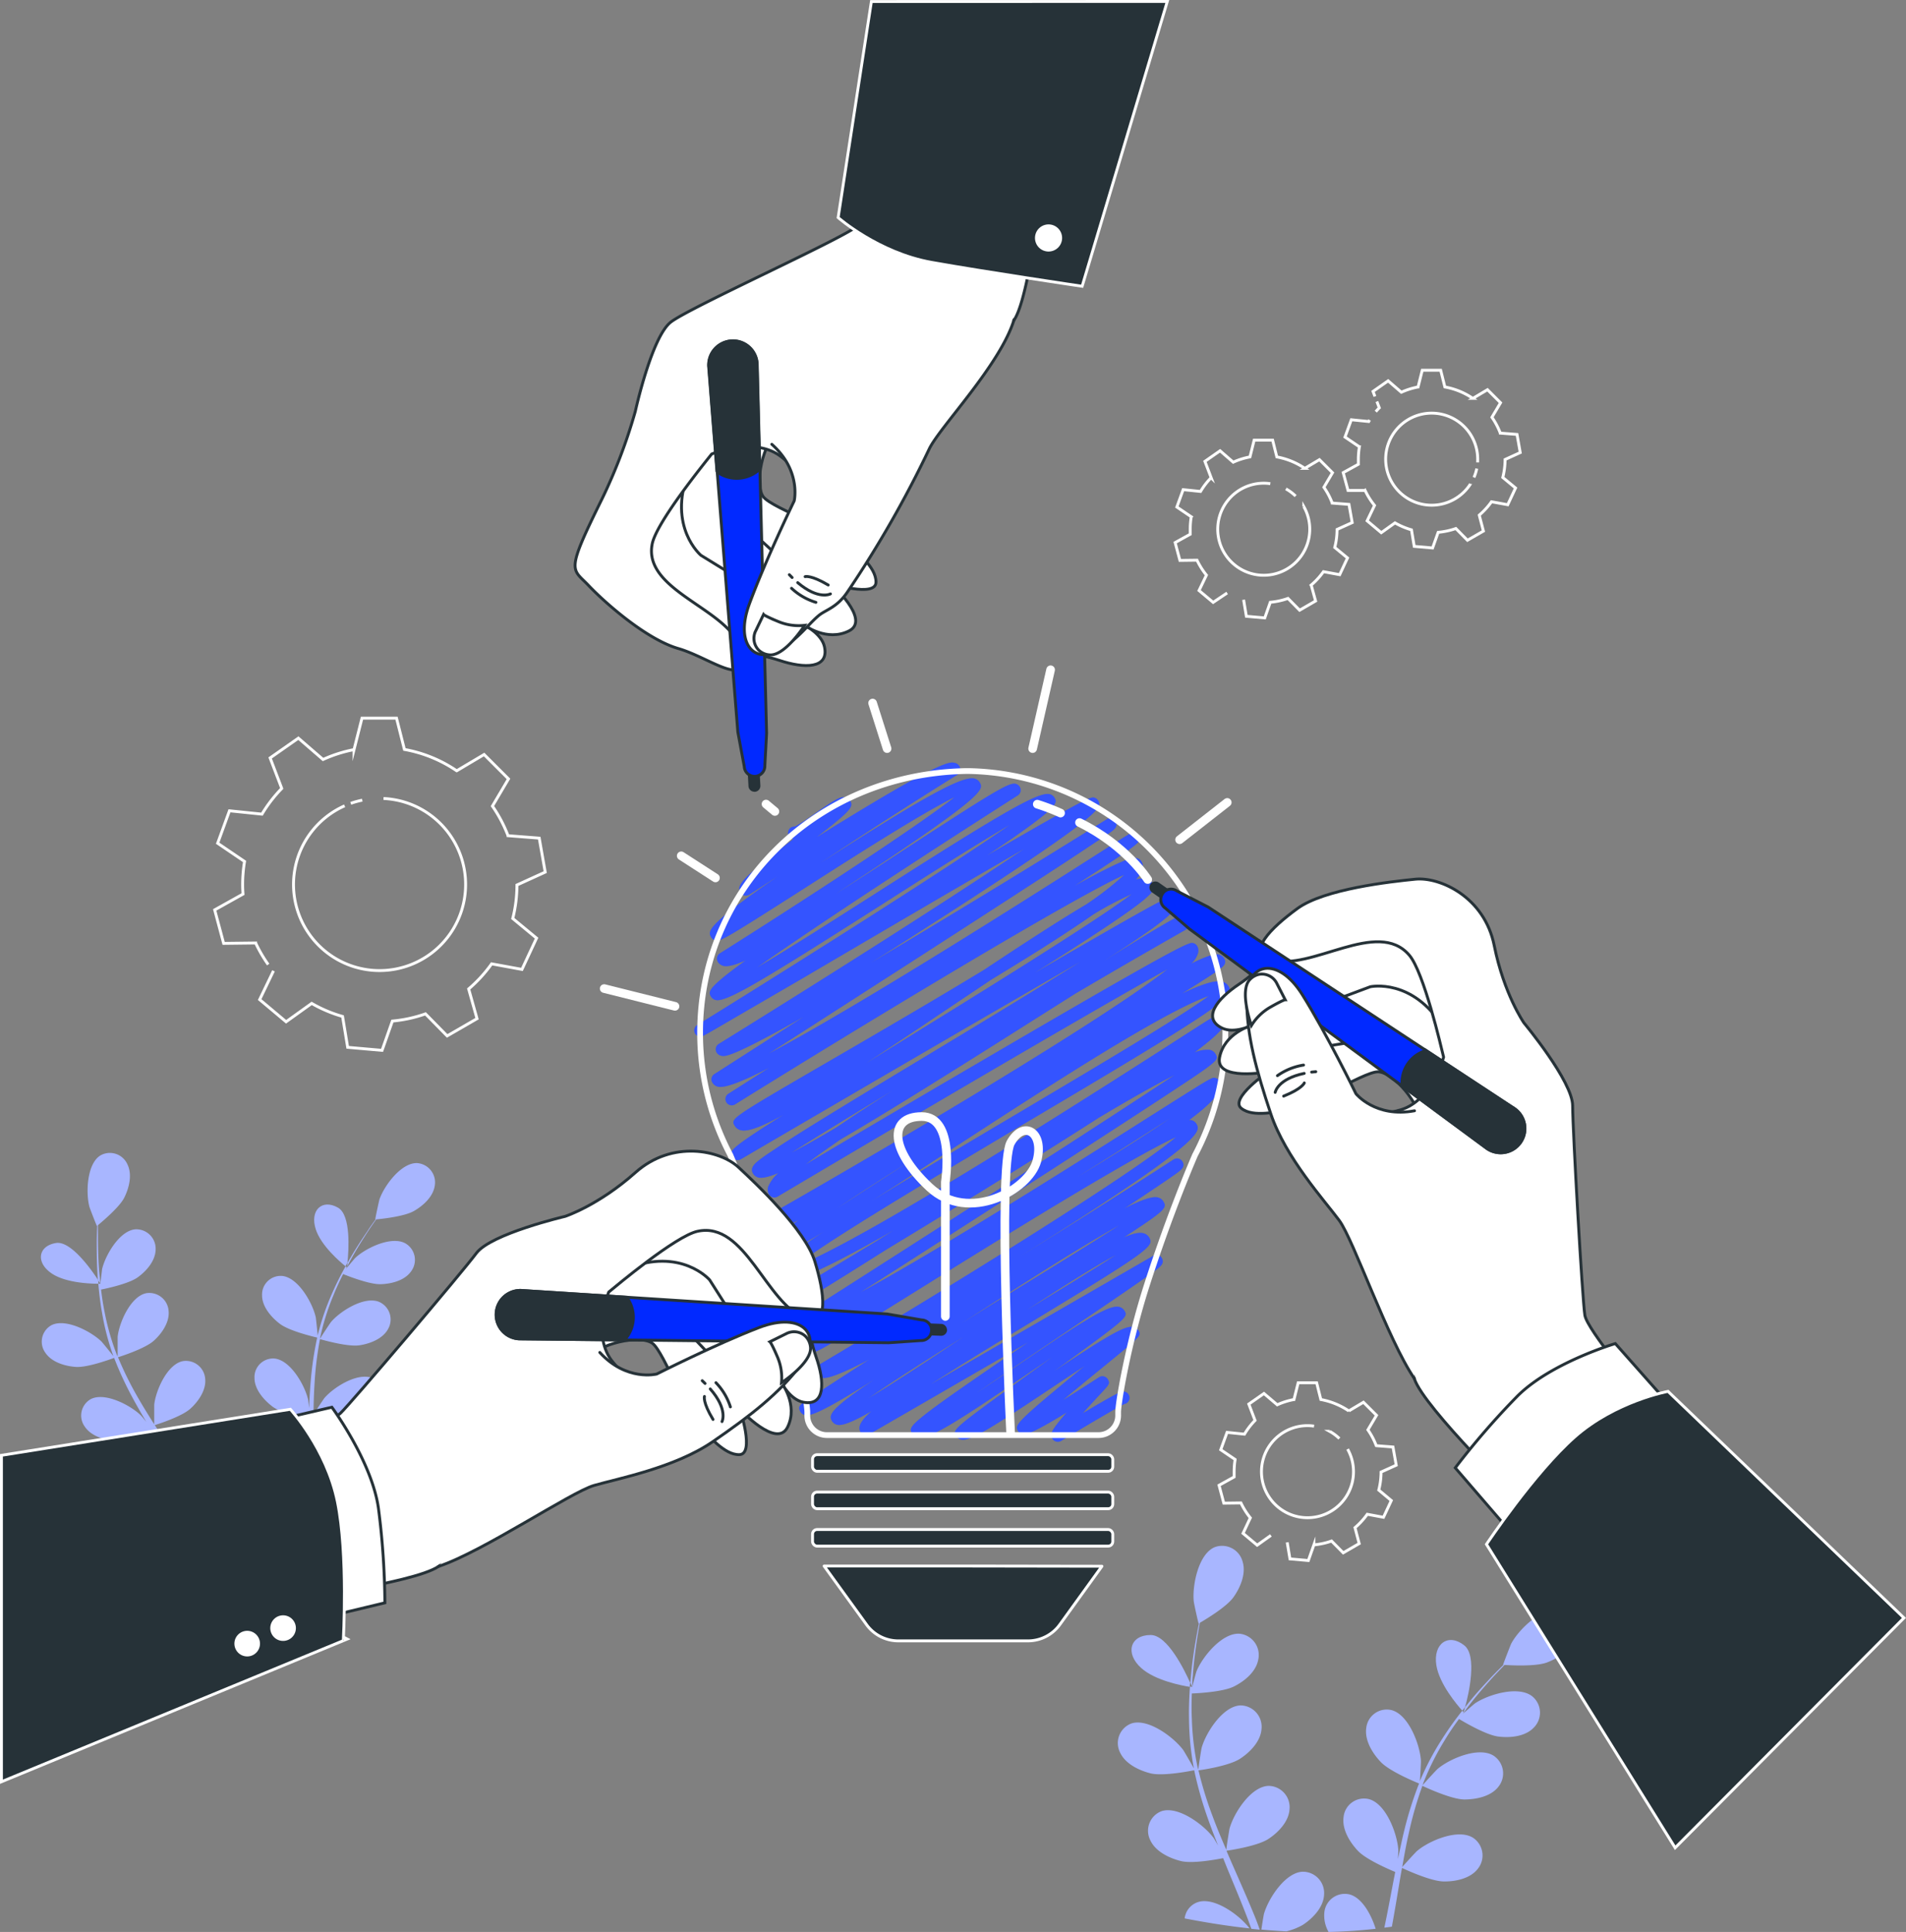 <svg xmlns="http://www.w3.org/2000/svg" width="661.646" height="670.356" viewBox="0 0 661.646 670.356">
  <rect x="0" y="0" width="661.646" height="670.356" fill="#808080" stroke="none"/>
  <g id="Collab-bro" transform="translate(-27.69 -18.15)">
    <g id="freepik--Plants--inject-2" transform="translate(41.893 418.203)">
      <path id="Path_1606" data-name="Path 1606" d="M52.888,335.706c-.378-4.2-.465-8.059-.508-11.486v-5.344c1.452-1.234,7.507-6.244,9.177-9.628s2.8-7.987,1.031-11.53a6.651,6.651,0,0,0-9.366-3.035c-4.69,2.9-5.082,12.938-3.819,17.774.1.421,2.556,6.752,2.628,6.694l.1-.073c-.073,1.583-.145,3.282-.174,5.126,0,3.427,0,7.261.261,11.53,0,.7.1,1.452.16,2.164.523.784.813,1.292.813,1.292C53.135,338.015,52.989,336.824,52.888,335.706Z" transform="translate(-32.582 -293.805)" fill="#a8b6ff"/>
      <path id="Path_1607" data-name="Path 1607" d="M42.845,315.346c-6.3,1.031-7.115,6.941-1.234,10.716,4.981,3.195,13.49,3.412,15.973,3.412a5.486,5.486,0,0,0-.1-1.292C55.1,324.538,48.014,314.489,42.845,315.346Z" transform="translate(-37.627 -284.089)" fill="#a8b6ff"/>
      <path id="Path_1608" data-name="Path 1608" d="M145.562,296.231c-5.562-.174-11.428,7.87-13.069,12.546-.145.407-1.568,7-1.452,6.985h.116c-.944,1.263-1.931,2.628-2.9,4.153-1.917,2.817-4.051,6.012-6.128,9.642l-.726,1.263c-.1,1.016-.189,1.626-.189,1.626l-.494-.407a105.537,105.537,0,0,0-4.777,9.6,84.844,84.844,0,0,0-4.908,14.376v.174c-.116-1.626-.61-6.171-.682-6.505-1.089-4.879-6.026-13.693-11.617-14.289a6.476,6.476,0,0,0-7.014,6.738c0,3.935,3.224,7.638,6.2,9.889,3.369,2.556,12.241,4.6,12.938,4.763a117.619,117.619,0,0,0-2.265,15.349c-.261,3.006-.421,6.041-.552,9.1-.16-1.452-.29-2.672-.334-2.9-1.089-4.865-6.026-13.679-11.617-14.274a6.462,6.462,0,0,0-7,6.738c0,3.935,3.224,7.624,6.2,9.889s10.557,4.2,12.561,4.661c0,1.176-.087,2.338-.116,3.514-.16,5.62-.3,11.225-.6,16.728-.1,1.931-.276,3.834-.45,5.736-.131-1.249-.247-2.294-.29-2.454-1.075-4.865-6.026-13.679-11.617-14.274a6.447,6.447,0,0,0-7,6.738c0,3.935,3.209,7.624,6.186,9.889s9.831,3.993,12.2,4.574c-.16,1.336-.319,2.672-.508,3.979.842.247,1.7.45,2.585.624.319-2.527.566-5.1.77-7.7,2.062.581,9.439,2.541,13.069,2s8.161-2.236,10.005-5.692a6.665,6.665,0,0,0-3.064-9.352c-5.169-2.178-13.563,3.18-16.757,6.941-.189.232-2.178,3.195-3.238,4.836.131-1.9.261-3.79.319-5.707.189-5.562.2-11.2.232-16.8v-5.155c.741.218,9.453,2.73,13.577,2.12,3.674-.537,8.161-2.236,10.005-5.678a6.651,6.651,0,0,0-3.078-9.352c-5.155-2.178-13.548,3.166-16.743,6.927-.232.29-3.078,4.545-3.746,5.663,0-3.775.145-7.536.378-11.239a116.637,116.637,0,0,1,1.859-14.9c.349.1,9.439,2.759,13.65,2.149,3.674-.537,8.175-2.251,10.005-5.692a6.665,6.665,0,0,0-3.064-9.352c-5.155-2.178-13.563,3.18-16.757,6.941-.247.29-3.3,4.879-3.8,5.808A4.369,4.369,0,0,1,112,356.3a83.686,83.686,0,0,1,4.545-14.3c1.031-2.57,2.164-4.952,3.325-7.26,1.641.668,9.192,3.645,13.069,3.514s8.379-1.321,10.586-4.545A6.622,6.622,0,0,0,141.5,324.1c-4.894-2.73-13.853,1.655-17.425,5.039-.189.174-1.96,2.28-3.238,3.819.537-1.031,1.075-2.106,1.612-3.078,2-3.674,4.066-6.912,5.91-9.758,1.06-1.612,2.062-3.049,3.006-4.356,1.931-.174,9.758-1,13.069-2.9s6.752-5.039,7.261-8.93a6.709,6.709,0,0,0-6.128-7.7Z" transform="translate(-14.954 -292.709)" fill="#a8b6ff"/>
      <path id="Path_1609" data-name="Path 1609" d="M91.8,408.961c.378.741.741,1.452,1.1,2.236l2.483-.813c-.944-1.873-1.917-3.746-2.9-5.591,2.018-.654,9.192-3.078,11.922-5.562s5.5-6.4,5.126-10.31a6.723,6.723,0,0,0-7.7-6.2c-5.46,1.016-9.439,10.165-9.99,15.087v5.808c-.958-1.655-1.888-3.325-2.9-4.981-2.9-4.792-6.012-9.54-9.09-14.289l-2.788-4.356c.726-.218,9.308-2.9,12.372-5.707,2.73-2.469,5.5-6.389,5.126-10.3a6.709,6.709,0,0,0-7.7-6.2c-5.46,1.017-9.439,10.165-9.99,15.087v6.854c-2.047-3.224-4.051-6.447-5.9-9.7a119.705,119.705,0,0,1-6.68-13.577c.334-.1,9.308-2.9,12.445-5.736,2.73-2.469,5.5-6.389,5.126-10.31a6.709,6.709,0,0,0-7.7-6.186c-5.46,1.017-9.439,10.165-9.99,15.087v6.956c-.1-.276-.247-.552-.349-.813a86.631,86.631,0,0,1-4.153-14.521c-.566-2.73-.944-5.373-1.263-7.958,1.728-.334,9.6-2,12.72-4.24s6.171-5.808,6.23-9.671a6.723,6.723,0,0,0-6.985-7c-5.547.406-10.513,9.047-11.617,13.882,0,.261-.378,3.006-.581,5.01h-.712c.276,3.224.668,6.622,1.307,10.165a85.894,85.894,0,0,0,3.877,14.841.537.537,0,0,0,.073.16c-1-1.307-3.906-4.865-4.153-5.111-3.587-3.5-12.517-8.2-17.425-5.649a6.535,6.535,0,0,0-2.062,9.54c2.207,3.3,6.868,4.661,10.571,4.908,4.182.3,12.633-2.9,13.3-3.122a117.47,117.47,0,0,0,6.593,14.187q2.178,4.03,4.56,7.987c-.9-1.1-1.713-2.091-1.844-2.207-3.572-3.514-12.517-8.219-17.425-5.663a6.535,6.535,0,0,0-2.062,9.555c2.193,3.3,6.868,4.647,10.571,4.908s11.021-2.323,12.953-3.049c.624,1,1.22,2.018,1.844,3.02,2.9,4.821,5.954,9.628,8.713,14.419.973,1.7,1.888,3.4,2.788,5.1-.8-.987-1.452-1.8-1.583-1.917-3.587-3.5-12.532-8.2-17.425-5.649a6.534,6.534,0,0,0-2.077,9.54c2.193,3.3,6.868,4.661,10.571,4.923S89.494,409.774,91.8,408.961Z" transform="translate(-37.532 -285.553)" fill="#a8b6ff"/>
      <path id="Path_1610" data-name="Path 1610" d="M111.243,307.233c-5.533-3.18-9.9.9-7.725,7.536,1.859,5.678,8.437,11.3,10.3,12.779l.682-1.22C114.96,321.913,115.759,309.817,111.243,307.233Z" transform="translate(-8.095 -288.231)" fill="#a8b6ff"/>
      <path id="Path_1611" data-name="Path 1611" d="M343.795,465.56c-6.128.16-12.067,9.439-13.534,14.724-.073.276-.552,3.166-.871,5.358q4.356.392,8.713.61a21.778,21.778,0,0,0,5.663-2.236c3.412-2.222,7.115-6.012,7.377-10.354a7.391,7.391,0,0,0-7.348-8.1Z" transform="translate(94.281 -216.153)" fill="#a8b6ff"/>
      <path id="Path_1612" data-name="Path 1612" d="M304.946,409c-7.057,0-8.974,6.331-3.209,11.472,4.865,4.356,14.115,6.084,16.815,6.52l.131-1.452C316.722,421.111,310.74,408.913,304.946,409Z" transform="translate(80.245 -241.724)" fill="#a8b6ff"/>
      <path id="Path_1613" data-name="Path 1613" d="M395.691,492.745A7.362,7.362,0,0,0,393.978,482c-5.242-3.267-15.349,1.1-19.473,4.647-.319.261-4.153,4.429-5.082,5.533.711-4.124,1.452-8.2,2.381-12.212a126.6,126.6,0,0,1,4.618-15.973c.363.174,9.8,4.661,14.521,4.734,4.095,0,9.294-1.031,11.893-4.458a7.362,7.362,0,0,0-1.713-10.746c-5.242-3.267-15.349,1.1-19.473,4.647-.334.276-4.458,4.748-5.155,5.62.116-.3.189-.624.3-.929a92.93,92.93,0,0,1,7.449-14.812,86.547,86.547,0,0,1,4.894-7.26c1.67,1.016,9.4,5.576,13.635,6.1s9.366,0,12.328-3.108a7.333,7.333,0,0,0-.537-10.847c-4.865-3.834-15.392-.6-19.894,2.454-.247.174-2.541,2.149-4.2,3.6.755-1.031,1.539-2.106,2.28-3.078,2.832-3.659,5.634-6.825,8.146-9.613,1.452-1.568,2.774-2.9,4.037-4.255,2.149.145,10.833.61,14.739-.857s8.248-4.356,9.424-8.495a7.406,7.406,0,0,0-5.445-9.453c-6.026-1.176-13.824,6.593-16.394,11.413-.218.421-2.9,7.348-2.817,7.362h.131c-1.234,1.205-2.556,2.527-3.964,3.993-2.57,2.745-5.46,5.808-8.379,9.468l-1,1.249c-.29,1.089-.479,1.728-.479,1.728s-.189-.189-.479-.523a111.908,111.908,0,0,0-6.883,9.628,93.612,93.612,0,0,0-7.856,14.84s0,.131,0,.189c.16-1.8.421-6.839.392-7.26-.319-5.5-4.182-15.973-10.165-17.6a7.159,7.159,0,0,0-8.814,6.142c-.639,4.356,2.178,8.872,5.039,11.864,3.224,3.369,12.546,7.144,13.287,7.449a127.08,127.08,0,0,0-5.155,16.351c-.8,3.224-1.452,6.52-2.193,9.816.087-1.554.145-2.9.131-3.137-.334-5.5-4.182-15.973-10.165-17.6a7.13,7.13,0,0,0-8.814,6.128c-.639,4.356,2.178,8.887,5.039,11.878s10.789,6.4,12.88,7.261l-.741,3.8c-.987,5.213-1.96,10.412-3.035,15.538l2.614-.363c.9-4.894,1.728-9.831,2.541-14.768.3-1.873.639-3.732.973-5.605.755.363,9.831,4.618,14.434,4.69C387.893,497.246,393.092,496.172,395.691,492.745Z" transform="translate(103.141 -244.384)" fill="#a8b6ff"/>
      <path id="Path_1614" data-name="Path 1614" d="M381.016,412.1c-5.489-4.429-10.949-.741-9.744,6.868,1.046,6.534,7.261,13.8,9,15.741l.958-1.205C382.57,428.789,385.474,415.72,381.016,412.1Z" transform="translate(113.14 -241.183)" fill="#a8b6ff"/>
      <path id="Path_1615" data-name="Path 1615" d="M313.267,432.808c.319-4.632.9-8.872,1.452-12.6.319-2.12.653-4.037.987-5.808,1.859-1.075,9.279-5.5,11.689-8.9s4.443-8.219,3.137-12.386a7.362,7.362,0,0,0-9.686-4.952c-5.634,2.367-7.8,13.229-7.261,18.718,0,.479,1.612,7.812,1.714,7.769l.116-.073c-.363,1.714-.726,3.558-1.075,5.576-.639,3.732-1.307,7.958-1.728,12.619-.073.77-.145,1.583-.2,2.381.421.958.668,1.554.668,1.554A26.492,26.492,0,0,1,313.267,432.808Z" transform="translate(86.604 -251.36)" fill="#a8b6ff"/>
      <path id="Path_1616" data-name="Path 1616" d="M315.624,472.937a6.781,6.781,0,0,0-4.574,5.649c7.507,1.452,15.015,2.657,22.508,3.456C330.218,477.54,321.374,471.02,315.624,472.937Z" transform="translate(85.989 -212.973)" fill="#a8b6ff"/>
      <path id="Path_1617" data-name="Path 1617" d="M353.283,471.066a7.13,7.13,0,0,0-8.814,6.128,11.5,11.5,0,0,0,1.452,6.868q8.233-.174,16.351-1.089C360.66,477.862,357.508,472.242,353.283,471.066Z" transform="translate(101.071 -213.76)" fill="#a8b6ff"/>
      <path id="Path_1618" data-name="Path 1618" d="M342.465,506.434c-2.338-5.721-4.894-11.457-7.406-17.178-.77-1.742-1.525-3.5-2.28-5.257.828-.116,10.658-1.554,14.521-4.066,3.412-2.222,7.115-6.012,7.377-10.354a7.391,7.391,0,0,0-7.261-8.088c-6.128.145-12.067,9.439-13.534,14.71-.116.407-1.017,6.041-1.162,7.478-1.67-3.863-3.3-7.725-4.734-11.617a129.236,129.236,0,0,1-4.923-15.973c.378,0,10.644-1.452,14.521-4.066,3.4-2.222,7.115-6.026,7.377-10.354a7.406,7.406,0,0,0-7.261-8.1c-6.128.16-12.067,9.439-13.534,14.724-.116.407-1.075,6.476-1.162,7.58-.073-.3-.189-.624-.261-.944a95.4,95.4,0,0,1-1.975-16.612c-.145-3.078-.1-6.026,0-8.887,1.931-.073,10.8-.523,14.608-2.425s7.74-5.184,8.466-9.453a7.406,7.406,0,0,0-6.389-8.843c-6.113-.537-13.069,8.03-15.087,13.069-.1.276-.915,3.224-1.452,5.373l-.8-.116c-.261,3.558-.421,7.261-.334,11.268a95.841,95.841,0,0,0,1.641,16.859v.189c-.857-1.6-3.412-5.983-3.645-6.3-3.3-4.443-12.227-11.138-18.021-9.206a7.26,7.26,0,0,0-3.906,10.063c1.815,3.964,6.68,6.273,10.673,7.26,4.5,1.046,14.274-.944,15.058-1.1a131.657,131.657,0,0,0,4.7,16.627c1.118,3.18,2.338,6.346,3.587,9.5-.784-1.35-1.452-2.57-1.612-2.715-3.3-4.458-12.227-11.138-18.021-9.206a7.261,7.261,0,0,0-3.906,10.049c1.815,3.979,6.665,6.273,10.673,7.261s12.415-.581,14.623-1.017c.494,1.205.973,2.411,1.452,3.616,2.4,5.808,4.821,11.544,7.014,17.266.465,1.22.9,2.44,1.336,3.645l2.9.29C343.743,509.687,343.133,508.06,342.465,506.434Z" transform="translate(78.766 -241.867)" fill="#a8b6ff"/>
    </g>
    <g id="freepik--Gears--inject-2" transform="translate(102.218 146.624)">
      <path id="Path_1619" data-name="Path 1619" d="M332.541,178.859l.958,5.736,6.389.566,1.917-5.431a25.3,25.3,0,0,0,6.142-1.336l4.037,4.095,5.547-3.209-1.525-5.518a25.37,25.37,0,0,0,4.255-4.647l5.634,1.046,2.715-5.808-4.429-3.645a25.277,25.277,0,0,0,.8-6.244l5.257-2.381-1.118-6.317-5.808-.45a25.107,25.107,0,0,0-2.9-5.489l2.991-5.053-4.531-4.531-5.082,3.02a25.6,25.6,0,0,0-9.715-3.964l-1.452-5.808H336.2l-1.452,5.808a24.946,24.946,0,0,0-5.808,1.83l-4.574-3.964-5.257,3.674,2.164,5.663a25.052,25.052,0,0,0-3.674,4.777l-6.041-.624-2.193,6.026,5,3.383a25.626,25.626,0,0,0-.348,4.255c0,.61,0,1.205,0,1.8l-5.242,2.9,1.655,6.186,5.939-.073a26.225,26.225,0,0,0,3.267,5.184l-2.57,5.344,4.908,4.109,4.85-3.267m26.632-29.942a15.973,15.973,0,1,1-13.94-8.146,14.841,14.841,0,0,1,2.294.174m5.416,1.8a15.841,15.841,0,0,1,3.369,2.5" transform="translate(24.633 -99.225)" fill="rgba(240,2,2,0)" stroke="#fff" stroke-miterlimit="10" stroke-width="1"/>
      <path id="Path_1620" data-name="Path 1620" d="M342.929,404.1l.958,5.736,6.389.566,1.917-5.431a25.291,25.291,0,0,0,6.142-1.336l4.037,4.095,5.547-3.209L366.468,399a25.368,25.368,0,0,0,4.255-4.647l5.634,1.046,2.715-5.808-4.356-3.645a25.282,25.282,0,0,0,.8-6.244l5.257-2.381-1.118-6.317-5.808-.45a24.5,24.5,0,0,0-2.9-5.489l2.991-5.053-4.531-4.531-5.082,3.02a25.6,25.6,0,0,0-9.715-3.964l-1.452-5.808h-6.418l-1.452,5.808a24.949,24.949,0,0,0-5.808,1.83l-4.618-3.921-5.257,3.674,2.164,5.663a25.054,25.054,0,0,0-3.674,4.777l-6.041-.624-2.193,6.026,5,3.383a25.615,25.615,0,0,0-.349,4.255c0,.61,0,1.205,0,1.8l-5.242,2.9,1.655,6.186,5.939-.073a26.224,26.224,0,0,0,3.267,5.184l-2.527,5.373,4.908,4.109,4.763-3.4M363.9,371.746a15.973,15.973,0,1,1-13.94-8.146,14.845,14.845,0,0,1,2.294.174m5.416,1.8a15.842,15.842,0,0,1,3.369,2.5" transform="translate(29.376 2.607)" fill="none" stroke="#fff" stroke-miterlimit="10" stroke-width="1"/>
      <path id="Path_1621" data-name="Path 1621" d="M360.639,117.613l.842,2.207c-.421.421-.828.871-1.22,1.321m-2.135,2.9c-.116.174-.218.349-.319.523l-6.041-.61-2.193,6.012,5,3.383a25.746,25.746,0,0,0-.363,4.255v1.8l-5.257,2.9,1.67,6.186h5.939a25.281,25.281,0,0,0,3.267,5.2l-2.57,5.329,4.908,4.124,4.763-3.412a25.571,25.571,0,0,0,5.721,2.425l.958,5.736,6.375.552,1.931-5.431a25.28,25.28,0,0,0,6.142-1.321l4.022,4.08,5.547-3.195-1.452-5.518a25.85,25.85,0,0,0,4.255-4.647l5.634,1.031,2.715-5.808-4.429-3.659a25.877,25.877,0,0,0,.8-6.23l5.257-2.4-1.118-6.3-5.808-.45a25.545,25.545,0,0,0-2.9-5.5l2.991-5.039-4.531-4.531-5.082,3.02a25.135,25.135,0,0,0-9.715-3.964l-1.452-5.808h-6.4l-1.452,5.808a25.674,25.674,0,0,0-5.808,1.83l-4.589-3.964-5.242,3.674.668,1.743M395.316,140.9a15.376,15.376,0,0,1-.973,3.064m-1.205,2.251a15.973,15.973,0,1,1,2.5-8.625q0,.581,0,1.176" transform="translate(42.799 -106.78)" fill="none" stroke="#fff" stroke-miterlimit="10" stroke-width="1"/>
      <path id="Path_1622" data-name="Path 1622" d="M99.587,277.588l-4.806,9.976,9.177,7.7,8.887-6.375a46.963,46.963,0,0,0,10.717,4.531l1.772,10.717,11.936,1.046,3.587-10.165a47.078,47.078,0,0,0,11.486-2.5l7.522,7.653,10.368-5.983-2.9-10.31a48.122,48.122,0,0,0,7.972-8.713l10.528,1.931,5.068-10.847-8.262-6.825a47.31,47.31,0,0,0,1.452-11.617l9.816-4.473-2.076-11.791-10.833-.842a48.122,48.122,0,0,0-5.416-10.266l5.576-9.439-8.466-8.466-9.511,5.649a47.019,47.019,0,0,0-18.151-7.406l-2.744-10.862H130.3l-2.759,10.92a47.454,47.454,0,0,0-10.76,3.427l-8.567-7.406-9.8,6.868,4.037,10.586a47.673,47.673,0,0,0-6.868,8.916L84.3,222.06,80.2,233.313l9.337,6.331a47.918,47.918,0,0,0-.668,7.958q0,1.7.131,3.354l-9.831,5.489,3.108,11.617,11.109-.131a48.864,48.864,0,0,0,4.356,7.478m28.665-55.935a30.581,30.581,0,0,1,3.993-1.1m7.377-.581a29.87,29.87,0,1,1-13.5,2.541" transform="translate(-79.17 -69.197)" fill="none" stroke="#fff" stroke-miterlimit="10" stroke-width="1"/>
    </g>
    <g id="freepik--light-bulb--inject-2" transform="translate(237.424 250.551)">
      <line id="Line_353" data-name="Line 353" x1="11.878" y1="7.667" transform="translate(26.748 64.561)" fill="none" stroke="#fff" stroke-linecap="round" stroke-linejoin="round" stroke-width="3"/>
      <line id="Line_354" data-name="Line 354" x1="3.078" y1="2.57" transform="translate(56.182 46.598)" fill="none" stroke="#fff" stroke-linecap="round" stroke-linejoin="round" stroke-width="3"/>
      <line id="Line_355" data-name="Line 355" x1="24.584" y1="6.157" transform="translate(0 110.621)" fill="none" stroke="#fff" stroke-linecap="round" stroke-linejoin="round" stroke-width="3"/>
      <path id="Path_1623" data-name="Path 1623" d="M319.995,436.215a2.176,2.176,0,0,1-.537-.073,2.222,2.222,0,0,1-1.35-1.016c-.755-1.321-1.162-2.033,4.966-9.061-13.214,8.088-14.623,7.754-15.392,7.565a2.57,2.57,0,0,1-1.452-1.1c-1.22-2.106-1.452-2.527,23-22.537-3.921,2.541-8,5.271-11.617,7.682-21.52,14.361-28.214,18.442-31.177,17.759a2.7,2.7,0,0,1-1.728-1.263C283.4,431.9,283.4,431.9,312.3,411.021l5.721-4.124c-3.34,2.222-6.665,4.487-9.715,6.563-22.74,15.465-33.093,22.145-36.971,21.273a2.9,2.9,0,0,1-1.917-1.452c-1.452-2.454-1.743-3.006,40.281-31.554l-55.267,31.946a2.149,2.149,0,0,1-2.9-.8c-.973-1.684-.218-3.746,3.776-7.261-6.36,3.659-10.049,5.126-11.864,4.7A2.9,2.9,0,0,1,241.61,429c-1.205-2.091-.741-4.022,14.637-14.361-15.857,9.918-21.709,12.837-23.989,12.3a2.556,2.556,0,0,1-1.626-1.205c-1.06-1.815-.073-2.469,3.572-4.879l8.03-5.242,12.285-7.943c-13.534,7.028-15.567,6.549-16.7,6.273a2.9,2.9,0,0,1-1.844-1.336,2.178,2.178,0,0,1,.784-2.9c42.619-25.267,108.414-65.795,124.271-79.2-15.813,7.188-63.094,36.549-90.03,53.321-34.691,21.564-34.851,21.52-36.3,21.143a2.28,2.28,0,0,1-1.452-1.046c-1.176-2.033-1.118-3.34,12.764-11.936-6.389,3.006-10.6,4.356-12.459,3.921a3.035,3.035,0,0,1-1.946-1.452,2.164,2.164,0,0,1,.712-2.9c43.011-27.4,103.521-66.2,128.206-82.6-6.868,3.5-16.089,8.713-26.341,14.855-8.292,5.329-18.122,11.53-29.754,18.761-15.363,9.569-30.9,19.052-43.839,26.893-31.249,19.72-31.627,19.632-33.152,19.255a2.338,2.338,0,0,1-1.452-1.06,2.178,2.178,0,0,1,.784-2.9c9.41-5.591,19.792-11.82,30.567-18.355L263,362.826c-22.566,12.909-35.039,18.558-38.713,17.658a3.049,3.049,0,0,1-2.047-1.452c-1.35-2.323.566-5.286,16.481-15.683-10.266,6.259-14.332,8.117-16.06,7.7a2.454,2.454,0,0,1-1.583-1.162c-.915-1.583-1.655-2.9,8.974-10.615-5.721,2.9-9.337,4.08-11.065,3.659a2.9,2.9,0,0,1-1.888-1.365,2.164,2.164,0,0,1-.218-1.67,2.207,2.207,0,0,1,1.017-1.321c47.121-26.791,118.477-69.222,140.2-86.342-23.829,13.156-89.522,51.724-135.365,78.907a2.178,2.178,0,0,1-2.991-.784,3.369,3.369,0,0,1-.276-2.643,13.069,13.069,0,0,1,3.572-4.763c-3.383,1.38-5.649,1.888-6.941,1.568a3.02,3.02,0,0,1-1.917-1.452c-1.307-2.251,1.191-3.993,4.966-6.622,2.9-1.96,7.014-4.676,12.764-8.277,10.731-6.709,25.455-15.6,41.051-24.991,17.527-10.571,38.35-23.132,54.89-33.529-35.388,20.329-91.12,52.886-117.882,68.539a2.237,2.237,0,0,1-1.67.218,2.15,2.15,0,0,1-1.321-1.017c-1.118-1.946-1.452-2.512,17.788-14.623-7.536,4.138-12.3,5.925-14.724,5.358a3.355,3.355,0,0,1-2.207-1.583c-1.452-2.5-1.452-2.5,33.486-22.784,16.162-9.381,35.446-20.591,53.191-31.365,14.9-9.9,26.559-17.425,35.4-22.653a112.2,112.2,0,0,0,13.171-10.252c-18.137,8.146-89.755,51.448-135.046,79.619a2.18,2.18,0,1,1-2.323-3.688l14.056-8.945c-11.617,5.968-15.973,6.97-17.759,6.52a2.991,2.991,0,0,1-1.931-1.452,2.149,2.149,0,0,1,.712-2.9L231.736,288.8c-25.3,14.289-27.343,13.78-28.592,13.461a2.512,2.512,0,0,1-1.6-1.176,2.178,2.178,0,0,1,.741-2.9c32.614-20.17,78.951-49.372,106-67.683-21.854,12.59-53.728,31.293-76.148,44.478l-24.991,14.521c-5.547,3.238-8.233,4.821-9.671,5.547l-.378.232h0c-1,.479-1.249.407-1.67.29a2.178,2.178,0,0,1-.6-3.95c34.589-21.39,85.674-53.626,108.559-69.483-12.183,7.057-30.378,18.66-45.015,28.026-41.036,26.138-53.51,33.66-57.126,32.76a2.628,2.628,0,0,1-1.655-1.22c-.9-1.583-1.554-2.7,12.082-12.532-3.717,1.641-6.23,2.265-7.7,1.917a3.151,3.151,0,0,1-2-1.452,2.193,2.193,0,0,1,.726-2.9c26.791-16.859,67.508-43.287,81.507-54.222-12.256,6-39,23.234-54.744,33.311-25.717,16.394-26.675,16.8-28.316,16.394a2.294,2.294,0,0,1-1.452-1.06c-1.162-1.989-2.178-3.761,23-21.07-3.108,1.975-6.288,4.022-9.54,6.113a2.28,2.28,0,0,1-1.946.45,2.135,2.135,0,0,1-1.365-1.031c-1.554-2.686.682-5,18.355-18.543a2.353,2.353,0,0,1-1.554-1.133,2.193,2.193,0,0,1,.828-2.933,2.324,2.324,0,0,1,1.336-.276,75.344,75.344,0,0,0,6.665-4.356c7.086-4.981,9.09-6.171,10.818-5.808a2.512,2.512,0,0,1,1.626,1.176c1.249,2.178.276,3.485-11.617,12.691,3.311-2.047,6.723-4.168,10.165-6.259,33.573-20.533,36.172-19.923,37.755-19.545a2.541,2.541,0,0,1,1.67,1.22,2.178,2.178,0,0,1-.726,2.9c-16.38,10.165-33.4,21.172-47.673,30.683,33.137-21.157,49.067-30.494,53.554-29.362a2.9,2.9,0,0,1,1.873,1.365c1.379,2.4,2.381,4.139-43.462,34.313l-6.593,4.356c9.235-5.808,18.587-11.907,26.138-16.844,29.405-19.081,34.168-21.883,36.39-21.36a2.352,2.352,0,0,1,1.452,1.118,2.164,2.164,0,0,1-.712,2.9c-28.432,18.122-69.962,45.175-90.5,59.711,11.036-6.505,26.675-16.481,40.3-25.165,43.171-27.59,57.256-35.94,61.235-34.981a2.73,2.73,0,0,1,1.713,1.263c1.06,1.844,1.83,3.151-23.422,20.01,35.388-20.533,36.07-20.329,37.188-20.068a2.222,2.222,0,0,1,1.365,1.031c1.452,2.512,2.483,4.356-64.285,47.019-4.85,3.107-9.715,6.2-14.521,9.221,26.428-15.625,57.924-34.851,81.783-49.749a2.2,2.2,0,0,1,3.049.755c1.031,1.8-.494,2.9-2.106,4.008-.987.682-2.44,1.67-4.356,2.9-3.514,2.338-8.713,5.808-15.421,10.165-11.3,7.362-27.082,17.57-46.917,30.349-19.11,12.3-38.365,24.686-51.564,33.122,17.44-9.221,51.361-29.144,116.706-70.892,9.41-6,9.41-6,10.368-5.808a2.207,2.207,0,0,1,1.379,1.031c.537.929.842,1.452-.9,3.006h0c-2.323,2.033-8.1,5.808-21.288,14.376,18.674-10.237,20.417-9.816,21.549-9.526a2.454,2.454,0,0,1,1.583,1.162c.784,1.365.973,3.006-1.931,6.259a7.827,7.827,0,0,1,3.543-.261,3.456,3.456,0,0,1,2.28,1.641c1.452,2.5,2.178,3.775-40.964,30.988,45.683-26.457,46.133-26.341,47.222-26.051a2.149,2.149,0,0,1,1.336,1.016c1.452,2.41-1.162,4.836-7.406,9.4-4.022,2.9-9.7,6.738-17.309,11.617,25.368-15.842,31.729-19.124,33.994-18.572a2.454,2.454,0,0,1,1.539,1.147,2.134,2.134,0,0,1,.218,1.655,2.164,2.164,0,0,1-1.031,1.336c-14.811,8.393-29.87,17.077-44.42,25.644l-15.073,9.526c-29.637,18.761-51.259,32.251-66.434,41.08-4.806,3.3-8.916,6.23-12.212,8.713,13.5-7.987,36.506-21.564,59.536-35,72.605-42.489,73.709-42.184,75.088-41.821a2.222,2.222,0,0,1,1.365,1.031,3.165,3.165,0,0,1,.276,2.469,7.711,7.711,0,0,1-2.367,3.616c4.981-2.483,8.1-3.5,9.642-3.137a2.817,2.817,0,0,1,1.8,1.321c1.162,2-.465,3.093-4.051,5.474-2.164,1.452-5.358,3.471-9.787,6.229l-.857.537c6.767-3.238,11.515-4.763,13.9-4.182a3.586,3.586,0,0,1,2.352,1.67c2,3.471,0,5.678-70.848,47.586-29.754,17.73-69.062,40.964-79.779,49.676,5.91-2.076,20.634-9.192,57.227-31.336,29.826-18.05,62.673-39.12,78.414-49.241,10.934-7.014,10.92-7,11.893-6.767a2.251,2.251,0,0,1,1.38,1.031c.886,1.539,1.786,3.093-10.165,11.994a10.891,10.891,0,0,1,5.387-.929,3.049,3.049,0,0,1,1.946,1.452c1.278,2.222,1.278,2.222-22.217,17.614-11.617,7.58-27.735,18.05-48.065,31.119-19.6,12.6-39.367,25.252-52.9,33.892,27.416-14.7,78.791-47.281,101.647-61.773,20.329-12.851,20.329-12.851,21.433-12.575a2.222,2.222,0,0,1,1.365,1.031c1.554,2.7-.915,6.534-10.47,13.635a2.99,2.99,0,0,1,.842,0,2.73,2.73,0,0,1,1.713,1.263c1.525,2.643,3.253,5.634-61.192,45.988,18.529-11.414,37.755-23.553,53.278-33.616A2.178,2.178,0,0,1,363.3,339c1.06,1.859-.407,2.9-2.9,4.647-1.452,1.031-3.645,2.541-6.52,4.458s-6.447,4.356-10.76,7.144c6.012-3.049,9.729-4.284,11.617-3.819a3.02,3.02,0,0,1,1.96,1.452c1.22,2.106.944,2.9-13.751,12.4,3.093-1.321,5.286-1.8,6.694-1.452a3.223,3.223,0,0,1,2.106,1.525c1.713,2.9.421,4.269-38.931,28.1-11.268,6.825-25.455,15.407-36.942,22.813l77.266-44.594a2.12,2.12,0,0,1,1.655-.218,2.193,2.193,0,0,1,1.321,1c1.074,1.873-.45,2.991-2.977,4.85-1.525,1.118-3.761,2.7-6.839,4.821-5.736,3.979-13.708,9.366-22.145,15.087-9.831,6.651-22.2,15.029-32.338,22.072,4.661-3.078,9.511-6.375,13.824-9.308C328.1,394.7,337.58,388.586,341.283,389.4a2.9,2.9,0,0,1,1.873,1.35c1.263,2.207,1.321,2.309-24.439,20.968,18.689-12.43,24.8-15.973,27.59-15.349a2.7,2.7,0,0,1,1.728,1.263c1.017,1.772,1.017,1.772-11.98,12.386-3.921,3.195-9.366,7.638-14.274,11.747,3.979-2.454,8.364-5.242,12.532-7.943a2.178,2.178,0,0,1,3.078.741c.813,1.452.508,1.742-2.469,4.937-2.425,2.6-4.5,4.879-6.259,6.825,13.185-7.856,13.664-7.725,14.594-7.493a2.193,2.193,0,0,1,1.35,1.031,2.164,2.164,0,0,1-.8,2.977,2.077,2.077,0,0,1-.683.261c-1.931.871-12.662,7.188-22.116,12.909A2.265,2.265,0,0,1,319.995,436.215Zm20.954-14.274a2.207,2.207,0,0,0,.987.886A2.309,2.309,0,0,1,340.949,421.941Zm-53.612-22.174c-12.546,7.827-24.889,15.668-32.934,21.259,8.756-5.213,21.477-13.606,32.934-21.259Zm54-38.67c-14.245,7.9-37.29,22.74-54.8,34.052,6.447-4.022,13.795-8.567,22.145-13.708,11.5-7.072,23.887-14.681,32.658-20.344Zm-.929,10.165c-7.74,4.124-19.487,11.617-30.944,19.1l1.205-.726c10.7-6.505,22.319-13.548,29.739-18.4Zm-71.4-32.614c-9.584,6-18.3,11.646-25.557,16.5C250.976,350.337,259.892,344.573,269.011,338.648Zm103.375-57.111c-4.211,1.452-13.142,5.518-32.033,16.859S298.634,324.65,278.3,337.864c-8.872,5.808-16.336,10.6-22.638,14.637,12.227-7.522,28.65-17.353,50.591-30.334C332.962,306.324,362.817,288.667,372.387,281.537Zm-13.635,42.6-3.078,1.96q-15.247,9.686-28.882,18.224C338.916,337.036,350.373,329.906,358.751,324.141Zm-96.3-9.656c-13.316,8.045-26.254,15.973-34.85,21.39,4.356-2.222,9.6-5.2,15.523-8.713C248.943,323.2,255.463,318.914,262.448,314.485Zm34.1-38.365c-5.576,3.717-11.065,7.406-16.206,10.847q-15.247,10.281-27.024,17.977l8-4.937c29.405-18.122,71.865-44.318,84.353-53.815a114.874,114.874,0,0,0-13.4,7.086c-4.966,3.47-11.283,7.638-19.284,12.691-5.213,3.267-10.746,6.665-16.438,10.121ZM230.458,223.845Z" transform="translate(-162.543 -168.331)" fill="#0129ff"/>
      <g id="Group_4301" data-name="Group 4301" transform="translate(31.274 32.181)" opacity="0.2">
        <path id="Path_1624" data-name="Path 1624" d="M319.995,436.215a2.176,2.176,0,0,1-.537-.073,2.222,2.222,0,0,1-1.35-1.016c-.755-1.321-1.162-2.033,4.966-9.061-13.214,8.088-14.623,7.754-15.392,7.565a2.57,2.57,0,0,1-1.452-1.1c-1.22-2.106-1.452-2.527,23-22.537-3.921,2.541-8,5.271-11.617,7.682-21.52,14.361-28.214,18.442-31.177,17.759a2.7,2.7,0,0,1-1.728-1.263C283.4,431.9,283.4,431.9,312.3,411.021l5.721-4.124c-3.34,2.222-6.665,4.487-9.715,6.563-22.74,15.465-33.093,22.145-36.971,21.273a2.9,2.9,0,0,1-1.917-1.452c-1.452-2.454-1.743-3.006,40.281-31.554l-55.267,31.946a2.149,2.149,0,0,1-2.9-.8c-.973-1.684-.218-3.746,3.776-7.261-6.36,3.659-10.049,5.126-11.864,4.7A2.9,2.9,0,0,1,241.61,429c-1.205-2.091-.741-4.022,14.637-14.361-15.857,9.918-21.709,12.837-23.989,12.3a2.556,2.556,0,0,1-1.626-1.205c-1.06-1.815-.073-2.469,3.572-4.879l8.03-5.242,12.285-7.943c-13.534,7.028-15.567,6.549-16.7,6.273a2.9,2.9,0,0,1-1.844-1.336,2.178,2.178,0,0,1,.784-2.9c42.619-25.267,108.414-65.795,124.271-79.2-15.813,7.188-63.094,36.549-90.03,53.321-34.691,21.564-34.851,21.52-36.3,21.143a2.28,2.28,0,0,1-1.452-1.046c-1.176-2.033-1.118-3.34,12.764-11.936-6.389,3.006-10.6,4.356-12.459,3.921a3.035,3.035,0,0,1-1.946-1.452,2.164,2.164,0,0,1,.712-2.9c43.011-27.4,103.521-66.2,128.206-82.6-6.868,3.5-16.089,8.713-26.341,14.855-8.292,5.329-18.122,11.53-29.754,18.761-15.363,9.569-30.9,19.052-43.839,26.893-31.249,19.72-31.627,19.632-33.152,19.255a2.338,2.338,0,0,1-1.452-1.06,2.178,2.178,0,0,1,.784-2.9c9.41-5.591,19.792-11.82,30.567-18.355L263,362.826c-22.566,12.909-35.039,18.558-38.713,17.658a3.049,3.049,0,0,1-2.047-1.452c-1.35-2.323.566-5.286,16.481-15.683-10.266,6.259-14.332,8.117-16.06,7.7a2.454,2.454,0,0,1-1.583-1.162c-.915-1.583-1.655-2.9,8.974-10.615-5.721,2.9-9.337,4.08-11.065,3.659a2.9,2.9,0,0,1-1.888-1.365,2.164,2.164,0,0,1-.218-1.67,2.207,2.207,0,0,1,1.017-1.321c47.121-26.791,118.477-69.222,140.2-86.342-23.829,13.156-89.522,51.724-135.365,78.907a2.178,2.178,0,0,1-2.991-.784,3.369,3.369,0,0,1-.276-2.643,13.069,13.069,0,0,1,3.572-4.763c-3.383,1.38-5.649,1.888-6.941,1.568a3.02,3.02,0,0,1-1.917-1.452c-1.307-2.251,1.191-3.993,4.966-6.622,2.9-1.96,7.014-4.676,12.764-8.277,10.731-6.709,25.455-15.6,41.051-24.991,17.527-10.571,38.35-23.132,54.89-33.529-35.388,20.329-91.12,52.886-117.882,68.539a2.237,2.237,0,0,1-1.67.218,2.15,2.15,0,0,1-1.321-1.017c-1.118-1.946-1.452-2.512,17.788-14.623-7.536,4.138-12.3,5.925-14.724,5.358a3.355,3.355,0,0,1-2.207-1.583c-1.452-2.5-1.452-2.5,33.486-22.784,16.162-9.381,35.446-20.591,53.191-31.365,14.9-9.9,26.559-17.425,35.4-22.653a112.2,112.2,0,0,0,13.171-10.252c-18.137,8.146-89.755,51.448-135.046,79.619a2.18,2.18,0,1,1-2.323-3.688l14.056-8.945c-11.617,5.968-15.973,6.97-17.759,6.52a2.991,2.991,0,0,1-1.931-1.452,2.149,2.149,0,0,1,.712-2.9L231.736,288.8c-25.3,14.289-27.343,13.78-28.592,13.461a2.512,2.512,0,0,1-1.6-1.176,2.178,2.178,0,0,1,.741-2.9c32.614-20.17,78.951-49.372,106-67.683-21.854,12.59-53.728,31.293-76.148,44.478l-24.991,14.521c-5.547,3.238-8.233,4.821-9.671,5.547l-.378.232h0c-1,.479-1.249.407-1.67.29a2.178,2.178,0,0,1-.6-3.95c34.589-21.39,85.674-53.626,108.559-69.483-12.183,7.057-30.378,18.66-45.015,28.026-41.036,26.138-53.51,33.66-57.126,32.76a2.628,2.628,0,0,1-1.655-1.22c-.9-1.583-1.554-2.7,12.082-12.532-3.717,1.641-6.23,2.265-7.7,1.917a3.151,3.151,0,0,1-2-1.452,2.193,2.193,0,0,1,.726-2.9c26.791-16.859,67.508-43.287,81.507-54.222-12.256,6-39,23.234-54.744,33.311-25.717,16.394-26.675,16.8-28.316,16.394a2.294,2.294,0,0,1-1.452-1.06c-1.162-1.989-2.178-3.761,23-21.07-3.108,1.975-6.288,4.022-9.54,6.113a2.28,2.28,0,0,1-1.946.45,2.135,2.135,0,0,1-1.365-1.031c-1.554-2.686.682-5,18.355-18.543a2.353,2.353,0,0,1-1.554-1.133,2.193,2.193,0,0,1,.828-2.933,2.324,2.324,0,0,1,1.336-.276,75.344,75.344,0,0,0,6.665-4.356c7.086-4.981,9.09-6.171,10.818-5.808a2.512,2.512,0,0,1,1.626,1.176c1.249,2.178.276,3.485-11.617,12.691,3.311-2.047,6.723-4.168,10.165-6.259,33.573-20.533,36.172-19.923,37.755-19.545a2.541,2.541,0,0,1,1.67,1.22,2.178,2.178,0,0,1-.726,2.9c-16.38,10.165-33.4,21.172-47.673,30.683,33.137-21.157,49.067-30.494,53.554-29.362a2.9,2.9,0,0,1,1.873,1.365c1.379,2.4,2.381,4.139-43.462,34.313l-6.593,4.356c9.235-5.808,18.587-11.907,26.138-16.844,29.405-19.081,34.168-21.883,36.39-21.36a2.352,2.352,0,0,1,1.452,1.118,2.164,2.164,0,0,1-.712,2.9c-28.432,18.122-69.962,45.175-90.5,59.711,11.036-6.505,26.675-16.481,40.3-25.165,43.171-27.59,57.256-35.94,61.235-34.981a2.73,2.73,0,0,1,1.713,1.263c1.06,1.844,1.83,3.151-23.422,20.01,35.388-20.533,36.07-20.329,37.188-20.068a2.222,2.222,0,0,1,1.365,1.031c1.452,2.512,2.483,4.356-64.285,47.019-4.85,3.107-9.715,6.2-14.521,9.221,26.428-15.625,57.924-34.851,81.783-49.749a2.2,2.2,0,0,1,3.049.755c1.031,1.8-.494,2.9-2.106,4.008-.987.682-2.44,1.67-4.356,2.9-3.514,2.338-8.713,5.808-15.421,10.165-11.3,7.362-27.082,17.57-46.917,30.349-19.11,12.3-38.365,24.686-51.564,33.122,17.44-9.221,51.361-29.144,116.706-70.892,9.41-6,9.41-6,10.368-5.808a2.207,2.207,0,0,1,1.379,1.031c.537.929.842,1.452-.9,3.006h0c-2.323,2.033-8.1,5.808-21.288,14.376,18.674-10.237,20.417-9.816,21.549-9.526a2.454,2.454,0,0,1,1.583,1.162c.784,1.365.973,3.006-1.931,6.259a7.827,7.827,0,0,1,3.543-.261,3.456,3.456,0,0,1,2.28,1.641c1.452,2.5,2.178,3.775-40.964,30.988,45.683-26.457,46.133-26.341,47.222-26.051a2.149,2.149,0,0,1,1.336,1.016c1.452,2.41-1.162,4.836-7.406,9.4-4.022,2.9-9.7,6.738-17.309,11.617,25.368-15.842,31.729-19.124,33.994-18.572a2.454,2.454,0,0,1,1.539,1.147,2.134,2.134,0,0,1,.218,1.655,2.164,2.164,0,0,1-1.031,1.336c-14.811,8.393-29.87,17.077-44.42,25.644l-15.073,9.526c-29.637,18.761-51.259,32.251-66.434,41.08-4.806,3.3-8.916,6.23-12.212,8.713,13.5-7.987,36.506-21.564,59.536-35,72.605-42.489,73.709-42.184,75.088-41.821a2.222,2.222,0,0,1,1.365,1.031,3.165,3.165,0,0,1,.276,2.469,7.711,7.711,0,0,1-2.367,3.616c4.981-2.483,8.1-3.5,9.642-3.137a2.817,2.817,0,0,1,1.8,1.321c1.162,2-.465,3.093-4.051,5.474-2.164,1.452-5.358,3.471-9.787,6.229l-.857.537c6.767-3.238,11.515-4.763,13.9-4.182a3.586,3.586,0,0,1,2.352,1.67c2,3.471,0,5.678-70.848,47.586-29.754,17.73-69.062,40.964-79.779,49.676,5.91-2.076,20.634-9.192,57.227-31.336,29.826-18.05,62.673-39.12,78.414-49.241,10.934-7.014,10.92-7,11.893-6.767a2.251,2.251,0,0,1,1.38,1.031c.886,1.539,1.786,3.093-10.165,11.994a10.891,10.891,0,0,1,5.387-.929,3.049,3.049,0,0,1,1.946,1.452c1.278,2.222,1.278,2.222-22.217,17.614-11.617,7.58-27.735,18.05-48.065,31.119-19.6,12.6-39.367,25.252-52.9,33.892,27.416-14.7,78.791-47.281,101.647-61.773,20.329-12.851,20.329-12.851,21.433-12.575a2.222,2.222,0,0,1,1.365,1.031c1.554,2.7-.915,6.534-10.47,13.635a2.99,2.99,0,0,1,.842,0,2.73,2.73,0,0,1,1.713,1.263c1.525,2.643,3.253,5.634-61.192,45.988,18.529-11.414,37.755-23.553,53.278-33.616A2.178,2.178,0,0,1,363.3,339c1.06,1.859-.407,2.9-2.9,4.647-1.452,1.031-3.645,2.541-6.52,4.458s-6.447,4.356-10.76,7.144c6.012-3.049,9.729-4.284,11.617-3.819a3.02,3.02,0,0,1,1.96,1.452c1.22,2.106.944,2.9-13.751,12.4,3.093-1.321,5.286-1.8,6.694-1.452a3.223,3.223,0,0,1,2.106,1.525c1.713,2.9.421,4.269-38.931,28.1-11.268,6.825-25.455,15.407-36.942,22.813l77.266-44.594a2.12,2.12,0,0,1,1.655-.218,2.193,2.193,0,0,1,1.321,1c1.074,1.873-.45,2.991-2.977,4.85-1.525,1.118-3.761,2.7-6.839,4.821-5.736,3.979-13.708,9.366-22.145,15.087-9.831,6.651-22.2,15.029-32.338,22.072,4.661-3.078,9.511-6.375,13.824-9.308C328.1,394.7,337.58,388.586,341.283,389.4a2.9,2.9,0,0,1,1.873,1.35c1.263,2.207,1.321,2.309-24.439,20.968,18.689-12.43,24.8-15.973,27.59-15.349a2.7,2.7,0,0,1,1.728,1.263c1.017,1.772,1.017,1.772-11.98,12.386-3.921,3.195-9.366,7.638-14.274,11.747,3.979-2.454,8.364-5.242,12.532-7.943a2.178,2.178,0,0,1,3.078.741c.813,1.452.508,1.742-2.469,4.937-2.425,2.6-4.5,4.879-6.259,6.825,13.185-7.856,13.664-7.725,14.594-7.493a2.193,2.193,0,0,1,1.35,1.031,2.164,2.164,0,0,1-.8,2.977,2.077,2.077,0,0,1-.683.261c-1.931.871-12.662,7.188-22.116,12.909A2.265,2.265,0,0,1,319.995,436.215Zm20.954-14.274a2.207,2.207,0,0,0,.987.886A2.309,2.309,0,0,1,340.949,421.941Zm-53.612-22.174c-12.546,7.827-24.889,15.668-32.934,21.259,8.756-5.213,21.477-13.606,32.934-21.259Zm54-38.67c-14.245,7.9-37.29,22.74-54.8,34.052,6.447-4.022,13.795-8.567,22.145-13.708,11.5-7.072,23.887-14.681,32.658-20.344Zm-.929,10.165c-7.74,4.124-19.487,11.617-30.944,19.1l1.205-.726c10.7-6.505,22.319-13.548,29.739-18.4Zm-71.4-32.614c-9.584,6-18.3,11.646-25.557,16.5C250.976,350.337,259.892,344.573,269.011,338.648Zm103.375-57.111c-4.211,1.452-13.142,5.518-32.033,16.859S298.634,324.65,278.3,337.864c-8.872,5.808-16.336,10.6-22.638,14.637,12.227-7.522,28.65-17.353,50.591-30.334C332.962,306.324,362.817,288.667,372.387,281.537Zm-13.635,42.6-3.078,1.96q-15.247,9.686-28.882,18.224C338.916,337.036,350.373,329.906,358.751,324.141Zm-96.3-9.656c-13.316,8.045-26.254,15.973-34.85,21.39,4.356-2.222,9.6-5.2,15.523-8.713C248.943,323.2,255.463,318.914,262.448,314.485Zm34.1-38.365c-5.576,3.717-11.065,7.406-16.206,10.847q-15.247,10.281-27.024,17.977l8-4.937c29.405-18.122,71.865-44.318,84.353-53.815a114.874,114.874,0,0,0-13.4,7.086c-4.966,3.47-11.283,7.638-19.284,12.691-5.213,3.267-10.746,6.665-16.438,10.121ZM230.458,223.845Z" transform="translate(-193.817 -200.512)" fill="#fff"/>
      </g>
      <path id="Path_1625" data-name="Path 1625" d="M288.522,202.55h-.973c-52.653.973-92.339,41.254-92.339,90.815a90.422,90.422,0,0,0,10.513,42.46c2.9,6.9,9.932,23.786,16.888,45.625,6.447,20.155,9.816,40.441,9.816,43.563v.929a6.81,6.81,0,0,0,6.8,7.028h94.3a6.81,6.81,0,0,0,6.8-7.028v-.929c0-3.064,3.369-23.35,9.8-43.563,6.97-21.782,13.926-38.728,16.888-45.625A90.844,90.844,0,0,0,288.595,202.55Z" transform="translate(-161.913 -167.409)" fill="none" stroke="#fff" stroke-linecap="round" stroke-linejoin="round" stroke-width="2"/>
      <path id="Path_1626" data-name="Path 1626" d="M283.894,213.548a74.694,74.694,0,0,0-8.074-3.078" transform="translate(-125.469 -163.828)" fill="none" stroke="#fff" stroke-linecap="round" stroke-linejoin="round" stroke-width="3"/>
      <path id="Path_1627" data-name="Path 1627" d="M309.594,234.623s-7.406-11.762-23.684-19.763" transform="translate(-120.907 -161.844)" fill="none" stroke="#fff" stroke-linecap="round" stroke-linejoin="round" stroke-width="3"/>
      <path id="Path_1628" data-name="Path 1628" d="M258.96,354.463V307.821s3.587-22.711-8.219-22.711-10.905,11.82,2.715,24.526,34.531.915,37.261-9.076-4.545-14.521-9.09-6.36,0,100.849,0,100.849" transform="translate(-140.526 -130.083)" fill="none" stroke="#fff" stroke-linecap="round" stroke-linejoin="round" stroke-width="3"/>
      <line id="Line_356" data-name="Line 356" x2="5.024" y2="15.813" transform="translate(93.182 11.544)" fill="none" stroke="#fff" stroke-linecap="round" stroke-linejoin="round" stroke-width="3"/>
      <line id="Line_357" data-name="Line 357" x1="16.539" y2="12.938" transform="translate(199.751 46.032)" fill="none" stroke="#fff" stroke-linecap="round" stroke-linejoin="round" stroke-width="3"/>
      <line id="Line_358" data-name="Line 358" x1="6.23" y2="27.358" transform="translate(148.739)" fill="none" stroke="#fff" stroke-linecap="round" stroke-linejoin="round" stroke-width="3"/>
      <rect id="Rectangle_527" data-name="Rectangle 527" width="104.218" height="5.765" rx="1.59" transform="translate(72.329 272.357)" fill="#263238" stroke="#fff" stroke-linecap="round" stroke-linejoin="round" stroke-width="1"/>
      <rect id="Rectangle_528" data-name="Rectangle 528" width="104.218" height="5.765" rx="1.59" transform="translate(72.329 285.339)" fill="#263238" stroke="#fff" stroke-linecap="round" stroke-linejoin="round" stroke-width="1"/>
      <rect id="Rectangle_529" data-name="Rectangle 529" width="104.218" height="5.765" rx="1.59" transform="translate(72.329 298.32)" fill="#263238" stroke="#fff" stroke-linecap="round" stroke-linejoin="round" stroke-width="1"/>
      <path id="Path_1629" data-name="Path 1629" d="M276,392.52H224.86l14.724,20.329a13.606,13.606,0,0,0,11.036,5.634h45.015a13.636,13.636,0,0,0,11.051-5.663l14.608-20.228Z" transform="translate(-148.508 -81.523)" fill="#263238" stroke="#fff" stroke-linecap="round" stroke-linejoin="round" stroke-width="1"/>
    </g>
    <g id="freepik--hand-3--inject-2" transform="translate(427.211 323.147)">
      <path id="Path_1630" data-name="Path 1630" d="M343.812,246.179s-9.293,10.165-16.9,15.218S314,273.174,320.985,276.616c4.2,2.062,10.165-.842,10.165-.842s-9.308,2.527-10.992,10.992S337,291.8,337,291.8s-13.519,9.293-9.293,12.677,12.677.842,16.9.842S369.979,291.8,375.1,291.8s15.218,10.992,15.218,19.444,13.475,7.609,15.2-18.6-5.068-48.181-16.06-54.948S343.812,246.179,343.812,246.179Z" transform="translate(-296.311 -224.896)" fill="#fff" stroke="#263238" stroke-linecap="round" stroke-miterlimit="10" stroke-width="1"/>
      <path id="Path_1631" data-name="Path 1631" d="M332.2,266.766l33.732-12.6s14.811-3.209,25.441,14.3" transform="translate(-289.767 -216.775)" fill="none" stroke="#263238" stroke-linecap="round" stroke-miterlimit="10" stroke-width="1"/>
      <path id="Path_1632" data-name="Path 1632" d="M336.27,271.34l30.494-5.068s13.534-.842,21.985,15.218" transform="translate(-287.927 -211.199)" fill="none" stroke="#263238" stroke-linecap="round" stroke-miterlimit="10" stroke-width="1"/>
      <path id="Path_1633" data-name="Path 1633" d="M376.661,308.771l-22.827,5.082,13.519,54.091s11.849,23.669,15.218,33.82,38.045,43.9,38.045,43.9l40.572-38.887S442.6,384.8,441.758,379.72s-4.24-64.241-4.24-72.692-16.9-28.752-16.9-28.752-6.941-9.947-10.324-26.849-18.877-23.858-27.358-23.016S351.292,231.795,342,238.576s-17.759,15.218-9.293,17.759c14.042,4.211,37.014-14.521,48.094-1.568,5.082,5.91,11.08,31.946,11.922,35.388,0,0-4.226,16.06-16.06,18.587h0" transform="translate(-291.114 -228.343)" fill="#fff" stroke="#263238" stroke-linecap="round" stroke-miterlimit="10" stroke-width="1"/>
      <path id="Path_1634" data-name="Path 1634" d="M303.4,229.771a1.568,1.568,0,0,1,2.033-.2l3.456,2.4a1.571,1.571,0,0,1-1.786,2.585l-3.456-2.41a1.568,1.568,0,0,1-.392-2.178.929.929,0,0,1,.145-.189Z" transform="translate(-302.978 -227.917)" fill="#263238" stroke="#263238" stroke-linecap="round" stroke-miterlimit="10" stroke-width="1"/>
      <path id="Path_1635" data-name="Path 1635" d="M306.3,231.891a3.558,3.558,0,0,1,4.647-.479l10.833,5.576L428.131,306.95a8.409,8.409,0,0,1-9.6,13.81L315.317,244.612l-8.437-7.261a3.587,3.587,0,0,1-.9-5A2.9,2.9,0,0,1,306.3,231.891Z" transform="translate(-301.911 -227.249)" fill="#0129ff" stroke="#263238" stroke-linecap="round" stroke-miterlimit="10" stroke-width="1"/>
      <path id="Path_1636" data-name="Path 1636" d="M402.076,289.514l-30.7-20.184A11.617,11.617,0,0,0,363,280.192a9.673,9.673,0,0,0,.116,1.452l29.362,21.665a8.409,8.409,0,0,0,9.6-13.81Z" transform="translate(-275.842 -209.813)" fill="#263238" stroke="#263238" stroke-linecap="round" stroke-miterlimit="10" stroke-width="1"/>
      <path id="Path_1637" data-name="Path 1637" d="M384.143,392.114c-9.293-13.519-21.128-48.181-26.138-54.948s-18.674-21.782-23.742-36.942-8.393-27.3-8.393-39.991,10.905-14.87,19.357-1.336,18.587,34.313,18.587,34.313,6.767,8.451,20.329,5.91" transform="translate(-292.629 -218.694)" fill="#fff" stroke="#263238" stroke-linecap="round" stroke-miterlimit="10" stroke-width="1"/>
      <path id="Path_1638" data-name="Path 1638" d="M336.491,254.324l2.9,5.649s-.639,0-5.155,2.57a18.4,18.4,0,0,0-6.578,6.375s-4.356-12.169-.508-15.973a6.128,6.128,0,0,1,3.514-1.844A5.808,5.808,0,0,1,336.491,254.324Z" transform="translate(-292.766 -218.069)" fill="#fff" stroke="#263238" stroke-linecap="round" stroke-miterlimit="10" stroke-width="1"/>
      <path id="Path_1639" data-name="Path 1639" d="M431.3,339.36S408.921,345.982,397.3,357.6a266.836,266.836,0,0,0-21.564,24.875l20.736,24.047s17.425-19.908,29.042-29.042a223.621,223.621,0,0,1,24.875-16.583Z" transform="translate(-270.082 -178.152)" fill="#fff" stroke="#263238" stroke-linecap="round" stroke-miterlimit="10" stroke-width="1"/>
      <path id="Path_1640" data-name="Path 1640" d="M448.7,509.147,383.2,403.84s16.583-24.875,30.683-37.3,32.338-15.755,32.338-15.755l81.9,78.6Z" transform="translate(-266.709 -172.989)" fill="#263238" stroke="#fff" stroke-linecap="round" stroke-miterlimit="10" stroke-width="1"/>
      <path id="Path_1641" data-name="Path 1641" d="M341.4,274.535l1.452-.145" transform="translate(-285.607 -207.525)" fill="none" stroke="#263238" stroke-linecap="round" stroke-miterlimit="10" stroke-width="1"/>
      <path id="Path_1642" data-name="Path 1642" d="M332.69,281.378s.77-4.632,10.078-6.578" transform="translate(-289.545 -207.34)" fill="none" stroke="#263238" stroke-linecap="round" stroke-miterlimit="10" stroke-width="1"/>
      <path id="Path_1643" data-name="Path 1643" d="M341.883,277.08s-.653,1.96-7.173,4.574" transform="translate(-288.632 -206.309)" fill="none" stroke="#263238" stroke-linecap="round" stroke-miterlimit="10" stroke-width="1"/>
      <path id="Path_1644" data-name="Path 1644" d="M342.291,272.81a21.491,21.491,0,0,0-9.061,3.674" transform="translate(-289.301 -208.24)" fill="none" stroke="#263238" stroke-linecap="round" stroke-miterlimit="10" stroke-width="1"/>
    </g>
    <g id="freepik--hand-2--inject-2" transform="translate(227.329 18.65)">
      <path id="Path_1645" data-name="Path 1645" d="M209.571,199.791s13.708,1.118,22.391,4.008,17.222,2.9,15.639-4.676c-.944-4.574-6.9-7.493-6.9-7.493s7.711,5.808,15.421,1.931-6.375-16.452-6.375-16.452,15.654,4.966,15.726-.45-7.115-10.528-9.715-13.868-26.24-11.719-29.362-15.712-.668-18.761,6.012-23.96-2.294-15.32-23.945-.6-34.85,33.587-33.529,46.467S209.571,199.791,209.571,199.791Z" transform="translate(-161.025 24.85)" fill="#fff" stroke="#263238" stroke-linecap="round" stroke-miterlimit="10" stroke-width="1"/>
      <path id="Path_1646" data-name="Path 1646" d="M228.178,178.861,197.51,159.983s-11.617-9.715-4.356-28.853" transform="translate(-153.828 32.203)" fill="none" stroke="#263238" stroke-linecap="round" stroke-miterlimit="10" stroke-width="1"/>
      <path id="Path_1647" data-name="Path 1647" d="M227.989,171.27l-22.682-20.91s-8.974-10.165-1.452-26.69" transform="translate(-149.268 28.83)" fill="none" stroke="#263238" stroke-linecap="round" stroke-miterlimit="10" stroke-width="1"/>
      <path id="Path_1648" data-name="Path 1648" d="M237.239,162.756l18.006,14.913,34.487-43.9S311.95,123.8,317.8,114.895s10.833-57.111,10.833-57.111L272.888,50s-5.678,28.229-9.134,32.048-58.549,28.5-65.214,33.7-12.314,30.988-12.314,30.988a186.143,186.143,0,0,1-11.617,30.494c-12.706,25.731-10.441,23.756-4.589,29.913s20.1,18.674,31.148,21.869,24.787,14.608,21.709.653c-3.166-14.3-34.183-20.329-30.77-37,1.554-7.638,18.471-28.389,20.62-31.133,0,0,15.262-6.52,24.541,1.263h0" transform="translate(-165.328 -4.477)" fill="#fff" stroke="#263238" stroke-linecap="round" stroke-miterlimit="10" stroke-width="1"/>
      <path id="Path_1649" data-name="Path 1649" d="M208.644,209.467a1.568,1.568,0,0,1-1.452-1.452l-.218-4.211a1.568,1.568,0,1,1,3.122-.174l.232,4.211a1.568,1.568,0,0,1-1.452,1.655Z" transform="translate(-146.507 64.255)" fill="#263238" stroke="#263238" stroke-linecap="round" stroke-miterlimit="10" stroke-width="1"/>
      <path id="Path_1650" data-name="Path 1650" d="M212.841,250.848a3.558,3.558,0,0,1-3.238-3.369l-2.236-11.98L197.3,108.6a8.412,8.412,0,0,1,16.8-.9l3.253,128.235-.61,11.167a3.572,3.572,0,0,1-3.383,3.761,3.152,3.152,0,0,1-.523-.015Z" transform="translate(-150.878 18.01)" fill="#0129ff" stroke="#263238" stroke-linecap="round" stroke-miterlimit="10" stroke-width="1"/>
      <path id="Path_1651" data-name="Path 1651" d="M197.254,108.581l2.9,36.622a11.617,11.617,0,0,0,13.722,0,10.16,10.16,0,0,0,1.089-.987l-.915-36.477a8.412,8.412,0,1,0-16.8.9Z" transform="translate(-150.9 18.028)" fill="#263238" stroke="#263238" stroke-linecap="round" stroke-miterlimit="10" stroke-width="1"/>
      <path id="Path_1652" data-name="Path 1652" d="M299.438,94.65c-4.763,15.7-25.789,37.276-29.449,44.885a379.532,379.532,0,0,1-28.4,49.647c-3.616,5.416-7.522,6.186-9.9,8.132-3.485,2.9-5.271,5.881-11.225,10.5-10,7.783-18.427.537-12.938-14.434s15.567-35.78,15.567-35.78,2.527-10.528-7.769-19.647" transform="translate(-147.038 15.71)" fill="#fff" stroke="#263238" stroke-linecap="round" stroke-miterlimit="10" stroke-width="1"/>
      <path id="Path_1653" data-name="Path 1653" d="M208.691,170.832l2.73-5.692s.392.508,5.2,2.483a18.369,18.369,0,0,0,9.061,1.278s-6.927,10.92-12.343,10.237a6.055,6.055,0,0,1-3.6-1.641,5.808,5.808,0,0,1-1.046-6.665Z" transform="translate(-146.002 47.579)" fill="#fff" stroke="#263238" stroke-linecap="round" stroke-miterlimit="10" stroke-width="1"/>
      <path id="Path_1654" data-name="Path 1654" d="M239.754,18.679,228.21,93.651s13.926,12.241,32.425,15.538,52.276,8.292,52.276,8.292l29.565-98.83Z" transform="translate(-136.899 -18.65)" fill="#263238" stroke="#fff" stroke-linecap="round" stroke-miterlimit="10" stroke-width="1"/>
      <path id="Path_1655" data-name="Path 1655" d="M285.994,76.947a5.707,5.707,0,1,1-5.707-5.707A5.707,5.707,0,0,1,285.994,76.947Z" transform="translate(-115.935 5.126)" fill="#fff" stroke="#263238" stroke-linecap="round" stroke-linejoin="round" stroke-width="2"/>
      <path id="Path_1656" data-name="Path 1656" d="M217.513,156.617l-.973-.987" transform="translate(-142.175 43.279)" fill="none" stroke="#263238" stroke-linecap="round" stroke-miterlimit="10" stroke-width="1"/>
      <path id="Path_1657" data-name="Path 1657" d="M229.91,161.436s-4.124,2.236-11.37-3.906" transform="translate(-141.271 44.138)" fill="none" stroke="#263238" stroke-linecap="round" stroke-miterlimit="10" stroke-width="1"/>
      <path id="Path_1658" data-name="Path 1658" d="M220.32,156.116s1.946-.682,8.016,2.9" transform="translate(-140.467 43.476)" fill="none" stroke="#263238" stroke-linecap="round" stroke-miterlimit="10" stroke-width="1"/>
      <path id="Path_1659" data-name="Path 1659" d="M217.07,158.88a21.535,21.535,0,0,0,8.451,4.879" transform="translate(-141.936 44.749)" fill="none" stroke="#263238" stroke-linecap="round" stroke-miterlimit="10" stroke-width="1"/>
    </g>
    <g id="freepik--hand-1--inject-2" transform="translate(28.19 417.578)">
      <path id="Path_1660" data-name="Path 1660" d="M246.29,337.854s1.321,13.693,4.356,22.333,3.209,17.178-4.443,15.712c-4.589-.886-7.595-6.781-7.595-6.781s5.91,7.624,2.164,15.378-16.554-6.128-16.554-6.128,5.2,15.567-.2,15.726-10.644-6.956-14.013-9.5-12.111-26.138-16.162-29.129-18.761-.392-23.844,6.36-15.392-2.062-.958-24,33.064-35.431,45.9-34.212S246.29,337.854,246.29,337.854Z" transform="translate(32.151 -288.779)" fill="#fff" stroke="#263238" stroke-linecap="round" stroke-miterlimit="10" stroke-width="1"/>
      <path id="Path_1661" data-name="Path 1661" d="M225.838,356.562,206.5,326.17s-9.889-11.486-28.926-3.892" transform="translate(39.345 -281.48)" fill="none" stroke="#263238" stroke-linecap="round" stroke-miterlimit="10" stroke-width="1"/>
      <path id="Path_1662" data-name="Path 1662" d="M218.278,356.492l-21.244-22.377s-10.3-8.814-26.7-1.075" transform="translate(36.072 -276.879)" fill="none" stroke="#263238" stroke-linecap="round" stroke-miterlimit="10" stroke-width="1"/>
      <path id="Path_1663" data-name="Path 1663" d="M213.886,366.786l15.16,17.8-43.374,35.054s-23.7,11.762-32.5,17.832-56.85,12.183-56.85,12.183l-8.974-55.47s28.084-6.346,31.8-9.889,42.111-48.747,47.15-55.5,30.814-12.779,30.814-12.779,11.53-3.761,24.41-15.218,29.449-7.667,35.693-1.9,23.234,21.782,26.588,32.73,5.01,22.842-3.267,19.778c-13.751-5.1-20.823-33.863-37.464-30.218-7.609,1.67-28.113,18.877-30.814,21.085,0,0-6.3,15.363,1.626,24.512h0" transform="translate(-1.443 -293.374)" fill="#fff" stroke="#263238" stroke-linecap="round" stroke-miterlimit="10" stroke-width="1"/>
      <path id="Path_1664" data-name="Path 1664" d="M256.14,336.5a1.568,1.568,0,0,0-1.452-1.452l-4.211-.16a1.569,1.569,0,0,0-.116,3.137l4.211.16a1.583,1.583,0,0,0,1.626-1.452,1.1,1.1,0,0,0-.058-.232Z" transform="translate(71.571 -274.605)" fill="#263238" stroke="#263238" stroke-linecap="round" stroke-miterlimit="10" stroke-width="1"/>
      <path id="Path_1665" data-name="Path 1665" d="M297.607,340.094a3.587,3.587,0,0,0-3.427-3.195l-12.009-2.062-127.03-8.175a8.414,8.414,0,0,0-.653,16.815l128.264,1.336,11.152-.755a3.587,3.587,0,0,0,3.717-3.441A3.152,3.152,0,0,0,297.607,340.094Z" transform="translate(25.254 -278.328)" fill="#0129ff" stroke="#263238" stroke-linecap="round" stroke-miterlimit="10" stroke-width="1"/>
      <path id="Path_1666" data-name="Path 1666" d="M155.128,326.662l36.651,2.367a11.617,11.617,0,0,1,.16,13.722,14.269,14.269,0,0,1-.973,1.1l-36.448-.378a8.414,8.414,0,0,1,.653-16.815Z" transform="translate(25.267 -278.328)" fill="#263238" stroke="#263238" stroke-linecap="round" stroke-miterlimit="10" stroke-width="1"/>
      <path id="Path_1667" data-name="Path 1667" d="M132.68,419c15.567-5.2,45.887-25.746,54-28.1s27.982-6.1,41.2-15.189,23.132-16.757,30.77-26.893.261-18.427-14.637-12.72-35.591,16.147-35.591,16.147-10.484,2.672-19.763-7.493" transform="translate(19.05 -274.901)" fill="#fff" stroke="#263238" stroke-linecap="round" stroke-miterlimit="10" stroke-width="1"/>
      <path id="Path_1668" data-name="Path 1668" d="M217.563,337.21l-5.663,2.8s.523.392,2.57,5.155a18.4,18.4,0,0,1,1.452,9.061s10.818-7.086,10.049-12.5a6.128,6.128,0,0,0-1.684-3.587,5.808,5.808,0,0,0-6.723-.929Z" transform="translate(54.866 -273.861)" fill="#fff" stroke="#263238" stroke-linecap="round" stroke-miterlimit="10" stroke-width="1"/>
      <path id="Path_1669" data-name="Path 1669" d="M119.5,354.57s13.882,18.776,16.162,35.039a265.829,265.829,0,0,1,2.236,32.832L95.507,432.606s-1.917-26.37-5.692-40.659a223.619,223.619,0,0,0-9.874-28.214Z" transform="translate(-4.794 -265.707)" fill="#fff" stroke="#263238" stroke-linecap="round" stroke-miterlimit="10" stroke-width="1"/>
      <path id="Path_1670" data-name="Path 1670" d="M144.823,387.108c-3.775-18.413-16.336-32.048-16.336-32.048L28.19,371.033V484.3l118.666-48.95S148.584,405.521,144.823,387.108Z" transform="translate(-28.19 -265.486)" fill="#263238" stroke="#fff" stroke-linecap="round" stroke-miterlimit="10" stroke-width="1"/>
      <path id="Path_1671" data-name="Path 1671" d="M92.767,412.357A4.443,4.443,0,1,1,88.41,408a4.443,4.443,0,0,1,4.356,4.356Z" transform="translate(-3.012 -241.552)" fill="#fff"/>
      <path id="Path_1672" data-name="Path 1672" d="M101.347,408.748a4.443,4.443,0,1,1-1.3-3.151,4.443,4.443,0,0,1,1.3,3.151Z" transform="translate(0.867 -243.229)" fill="#fff"/>
      <path id="Path_1673" data-name="Path 1673" d="M196.707,349.188l-.987-.958" transform="translate(47.551 -268.574)" fill="none" stroke="#263238" stroke-linecap="round" stroke-miterlimit="10" stroke-width="1"/>
      <path id="Path_1674" data-name="Path 1674" d="M201.72,361.526s2.178-4.168-4.08-11.326" transform="translate(48.419 -267.683)" fill="none" stroke="#263238" stroke-linecap="round" stroke-miterlimit="10" stroke-width="1"/>
      <path id="Path_1675" data-name="Path 1675" d="M196.265,352s-.668,1.96,2.977,7.972" transform="translate(47.776 -266.869)" fill="none" stroke="#263238" stroke-linecap="round" stroke-miterlimit="10" stroke-width="1"/>
      <path id="Path_1676" data-name="Path 1676" d="M199,348.71a21.433,21.433,0,0,1,5.01,8.393" transform="translate(49.034 -268.357)" fill="none" stroke="#263238" stroke-linecap="round" stroke-miterlimit="10" stroke-width="1"/>
    </g>
  </g>
</svg>
